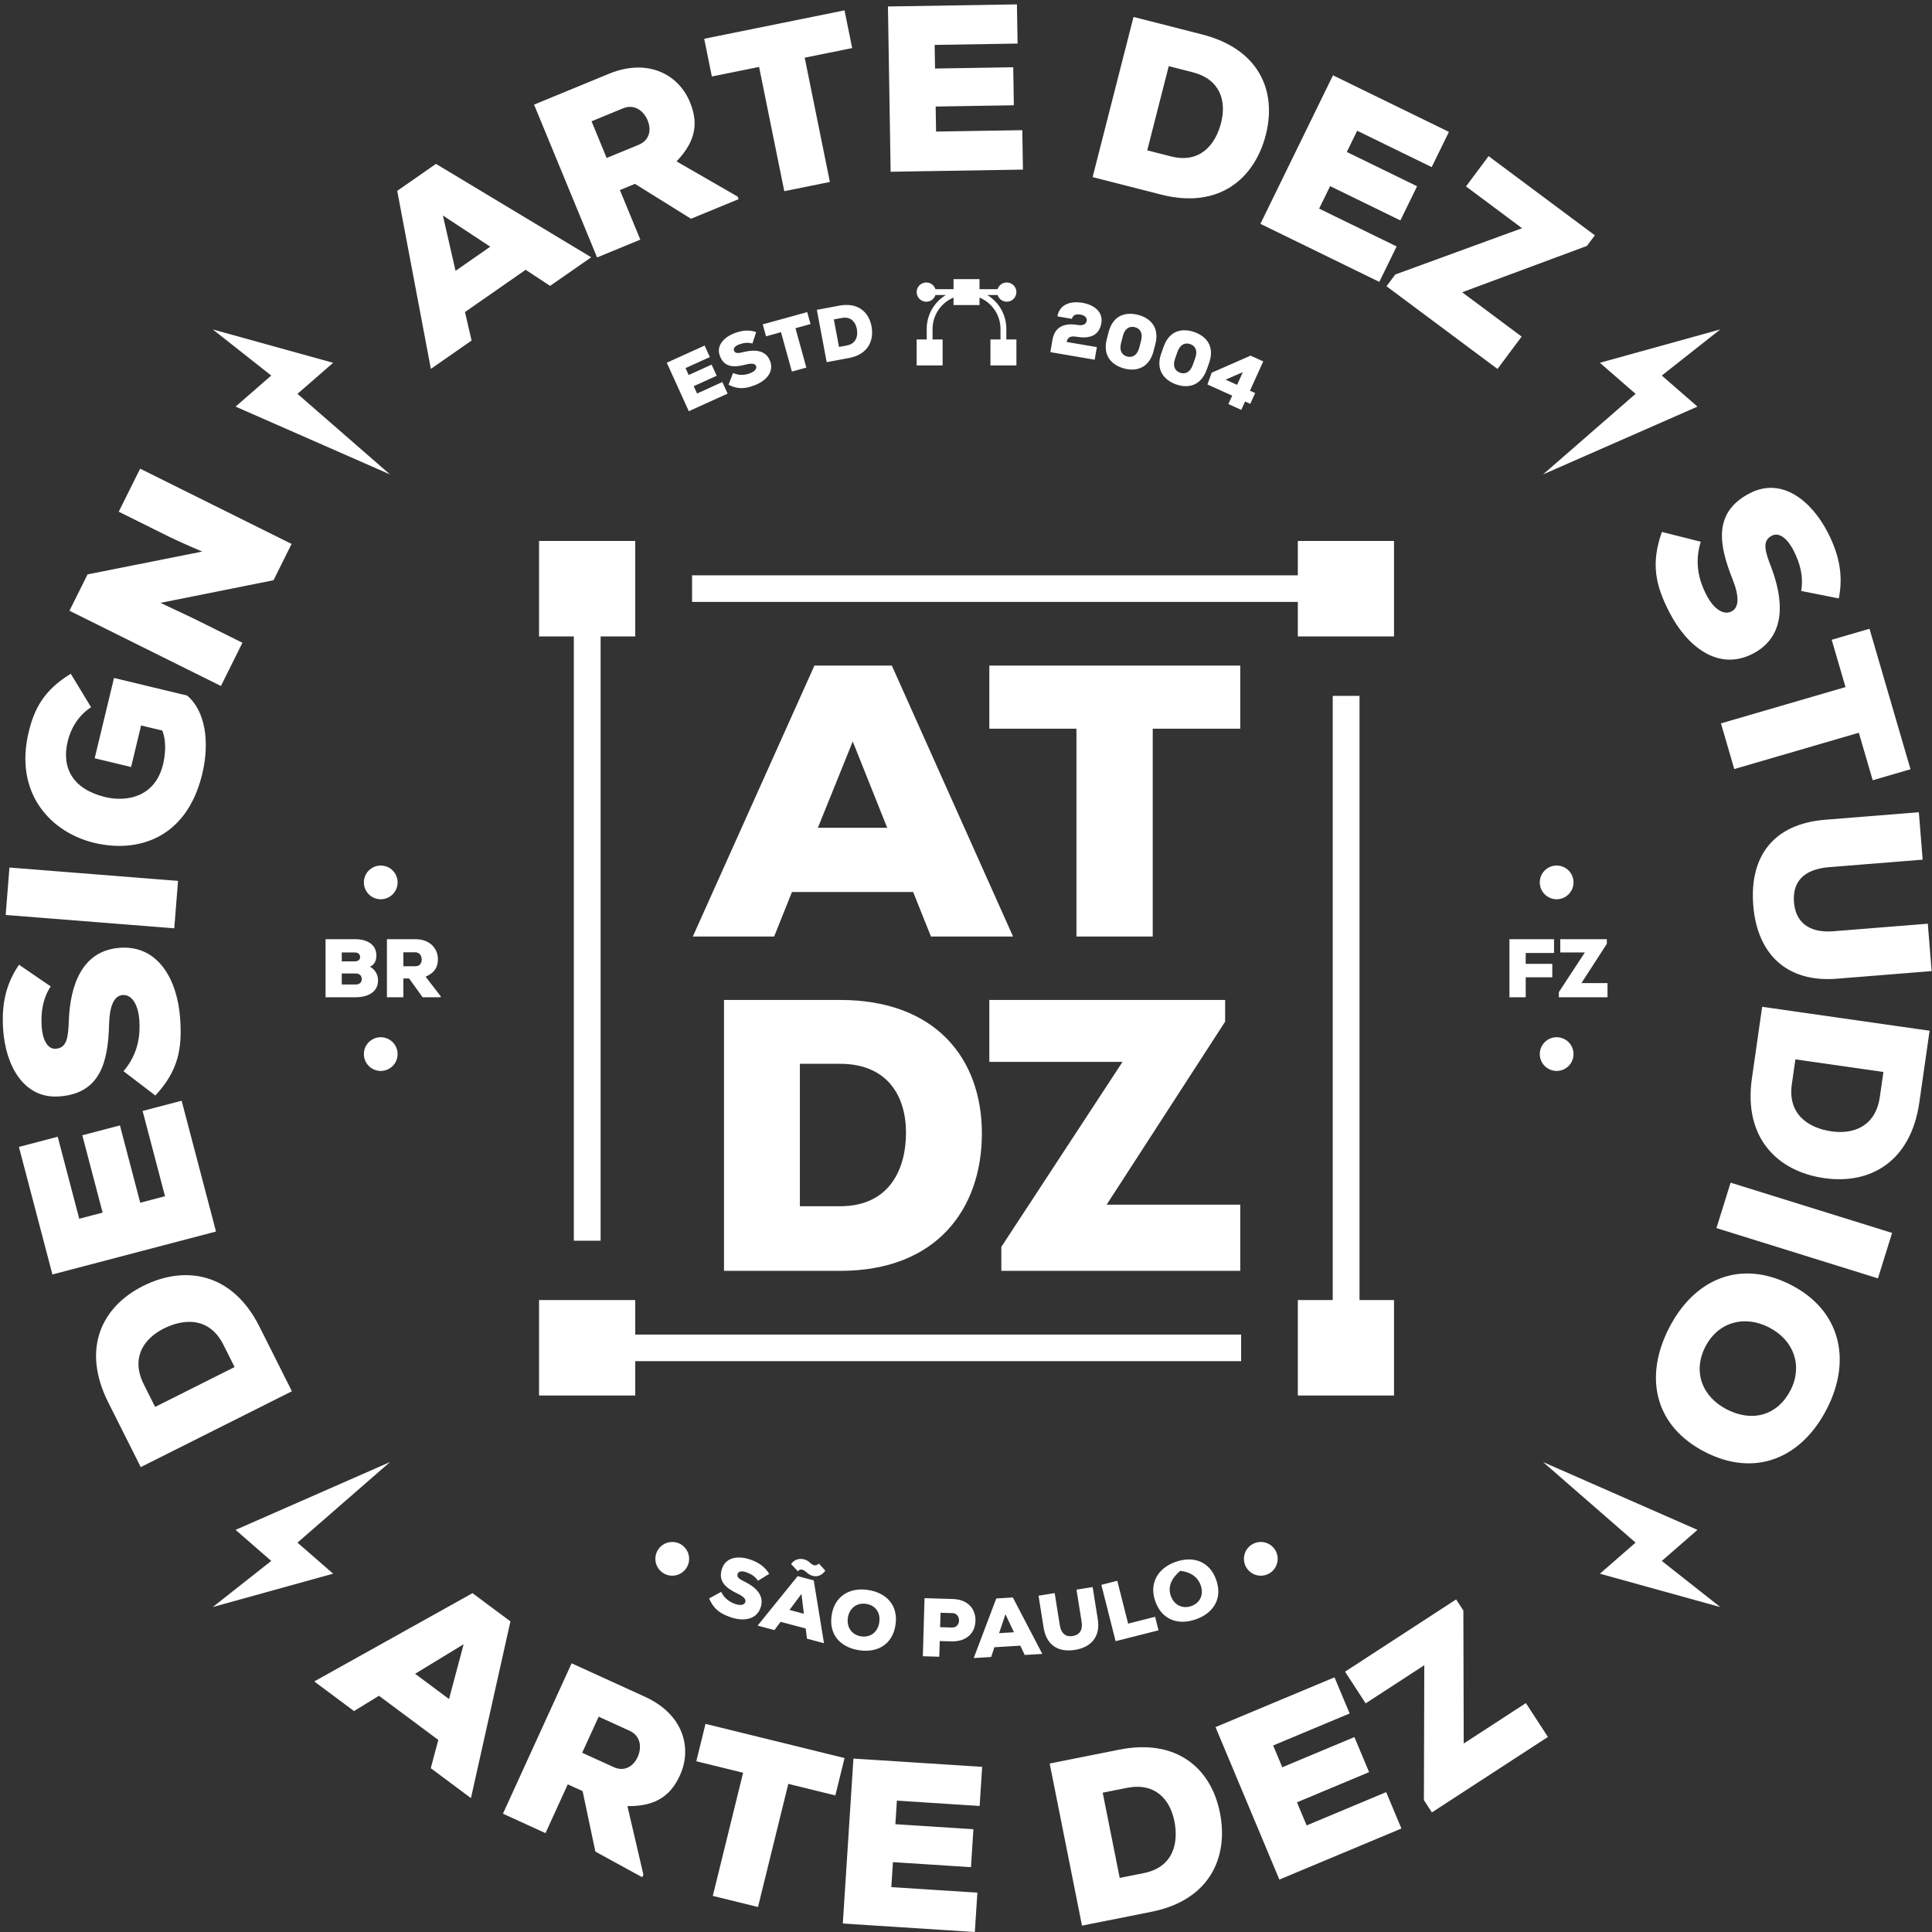 <svg 
 xmlns="http://www.w3.org/2000/svg"
 xmlns:xlink="http://www.w3.org/1999/xlink"
 width="406px" height="406px">
<rect width="100%" height="100%" fill="#333333" stroke="none"/>
<path fill-rule="evenodd"  fill="rgb(255, 255, 255)"
 d="M385.329,195.696 L405.120,194.107 L405.921,204.073 L386.131,205.662 C375.657,206.555 369.274,200.652 368.440,190.281 C367.607,179.912 372.716,173.137 383.548,172.267 L403.236,170.686 L404.038,180.651 L384.349,182.232 C378.781,182.680 376.669,185.548 376.994,189.595 C377.320,193.641 379.964,196.127 385.329,195.696 ZM390.624,153.984 L364.450,161.613 L361.650,152.017 L387.823,144.387 L384.923,134.449 L392.867,132.134 L401.483,161.654 L393.539,163.970 L390.624,153.984 ZM378.501,124.191 C379.026,121.192 378.305,118.427 376.901,115.667 C375.797,113.496 374.037,111.714 372.362,112.565 C370.189,113.668 370.953,115.956 372.224,119.238 C374.742,125.872 375.542,133.721 368.254,137.421 C361.056,141.077 354.528,135.854 350.871,128.774 C347.927,123.095 346.853,118.518 349.239,111.784 L357.405,113.842 C355.959,118.505 357.187,122.264 358.544,124.933 C360.040,127.874 362.115,129.382 363.881,128.485 C365.466,127.680 365.541,125.365 364.087,121.720 C361.201,114.475 359.930,107.607 367.807,103.606 C374.507,100.204 380.740,105.293 384.144,111.988 C386.560,116.740 387.359,121.001 386.414,125.751 L378.501,124.191 ZM356.716,85.445 L324.268,99.695 L343.708,82.766 L336.214,76.238 L361.508,69.228 L349.222,78.918 L356.716,85.445 ZM307.270,61.418 L319.767,70.731 L314.693,77.534 L291.369,60.152 L293.209,57.686 L319.852,47.955 L308.071,39.175 L312.819,32.811 L335.148,49.451 L333.485,51.678 L307.270,61.418 ZM285.205,27.473 L283.026,31.933 L297.794,39.141 L294.286,46.321 L279.518,39.112 L277.209,43.840 L293.493,51.788 L289.854,59.236 L264.869,47.039 L280.122,15.824 L304.483,27.715 L300.865,35.118 L285.205,27.473 ZM244.039,40.899 L229.608,37.217 L238.203,3.560 L252.634,7.242 C264.517,10.274 268.375,19.042 266.005,28.322 C263.635,37.601 256.114,43.979 244.039,40.899 ZM250.608,15.175 L245.606,13.900 L241.086,31.594 L246.090,32.869 C252.151,34.416 255.422,30.437 256.601,25.820 C257.780,21.205 256.429,16.661 250.608,15.175 ZM231.443,67.899 C230.974,70.641 228.847,71.218 226.198,70.765 C225.440,70.636 224.378,70.584 224.160,71.862 L230.499,72.944 L230.046,75.592 L220.727,74.000 L221.166,71.430 C221.727,68.153 224.347,67.919 226.618,68.306 C227.233,68.413 228.207,68.319 228.361,67.421 C228.492,66.648 227.800,66.238 227.043,66.109 C226.128,65.952 225.472,66.181 225.250,67.003 L222.207,66.483 C222.663,63.917 225.006,63.214 227.466,63.634 C229.942,64.057 231.845,65.550 231.443,67.899 ZM186.597,1.361 L213.702,0.919 L213.837,9.155 L196.412,9.439 L196.493,14.401 L212.925,14.133 L213.055,22.121 L196.624,22.389 L196.709,27.648 L214.829,27.353 L214.964,35.639 L187.164,36.092 L186.597,1.361 ZM178.440,75.225 L173.725,76.110 L171.658,65.113 L176.373,64.228 C180.255,63.499 182.575,65.537 183.145,68.568 C183.714,71.600 182.385,74.485 178.440,75.225 ZM180.058,69.116 C179.775,67.607 178.763,66.463 176.860,66.821 L175.226,67.127 L176.312,72.908 L177.947,72.602 C179.927,72.230 180.342,70.623 180.058,69.116 ZM174.398,38.239 L164.813,40.180 L159.519,14.065 L149.593,16.075 L147.986,8.149 L177.471,2.176 L179.079,10.104 L169.104,12.124 L174.398,38.239 ZM154.992,41.299 L155.219,41.850 L145.213,45.971 L133.436,38.638 L130.268,39.943 L134.562,50.358 L125.474,54.102 L112.232,21.985 L127.930,15.519 C136.147,12.135 142.592,15.652 144.976,21.433 C146.602,25.379 146.606,29.295 142.173,33.913 L154.992,41.299 ZM136.100,25.304 C135.268,23.285 133.307,21.785 130.919,22.768 L124.309,25.491 L127.488,33.199 L134.190,30.437 C136.577,29.455 136.895,27.231 136.100,25.304 ZM115.603,60.076 L110.465,56.698 L97.713,65.577 L99.102,71.565 L90.546,77.522 L83.473,40.109 L91.621,34.436 L124.241,54.063 L115.603,60.076 ZM93.069,45.283 L95.731,56.916 L103.024,51.839 L93.069,45.283 ZM80.011,188.974 C78.053,188.974 76.466,187.388 76.466,185.431 C76.466,183.474 78.053,181.888 80.011,181.888 C81.969,181.888 83.556,183.474 83.556,185.431 C83.556,187.388 81.969,188.974 80.011,188.974 ZM49.508,85.445 L57.002,78.918 L44.716,69.228 L70.009,76.238 L62.515,82.766 L81.955,99.695 L49.508,85.445 ZM57.479,121.937 L33.738,126.688 L40.762,130.010 L50.946,135.070 L46.426,144.158 L14.599,128.343 L18.397,120.709 L42.501,115.912 C38.570,114.241 37.115,113.518 35.864,112.953 L24.952,107.531 L29.451,98.488 L61.277,114.303 L57.479,121.937 ZM19.138,148.619 C16.162,150.565 14.784,153.470 14.225,155.789 C12.871,161.413 15.349,165.872 22.112,167.499 C26.554,168.567 32.592,167.567 34.267,160.609 C34.707,158.784 35.050,155.839 34.094,153.522 L29.651,152.454 L27.548,161.186 L19.897,159.345 L23.960,142.471 L39.312,146.164 C43.183,149.392 44.103,155.981 42.499,162.642 C39.208,176.309 28.829,179.293 19.795,177.120 C10.761,174.947 2.907,166.794 6.031,153.819 C7.183,149.032 9.192,145.026 14.876,141.592 L19.138,148.619 ZM36.623,195.079 L1.194,192.274 L1.984,182.308 L37.412,185.113 L36.623,195.079 ZM10.654,207.287 C8.989,209.836 8.561,212.661 8.762,215.749 C8.920,218.180 9.835,220.511 11.709,220.389 C14.141,220.231 14.341,217.829 14.469,214.311 C14.771,207.223 17.131,199.696 25.288,199.167 C33.343,198.644 37.282,206.015 37.850,213.963 C38.315,220.339 37.497,224.970 32.648,230.217 L25.957,225.108 C29.124,221.394 29.479,217.455 29.285,214.468 C29.071,211.176 27.757,208.974 25.781,209.101 C24.008,209.217 23.025,211.314 22.924,215.237 C22.718,223.030 21.177,229.843 12.361,230.415 C4.863,230.902 1.143,223.770 0.656,216.276 C0.310,210.958 1.256,206.728 3.999,202.735 L10.654,207.287 ZM16.653,256.112 L21.565,254.823 L17.296,238.576 L25.203,236.501 L29.471,252.748 L34.676,251.382 L29.970,233.467 L38.171,231.314 L45.392,258.801 L11.016,267.823 L3.975,241.023 L12.127,238.883 L16.653,256.112 ZM30.061,270.244 C38.819,265.849 48.790,267.376 54.508,278.759 L61.343,292.366 L29.579,308.306 L22.745,294.699 C17.117,283.497 21.304,274.638 30.061,270.244 ZM30.231,290.941 L32.601,295.658 L49.299,287.279 L46.930,282.562 C44.060,276.848 38.792,276.993 34.435,279.178 C30.080,281.364 27.475,285.454 30.231,290.941 ZM49.508,321.495 L81.955,307.245 L62.515,324.175 L70.009,330.702 L44.716,337.713 L57.002,328.023 L49.508,321.495 ZM83.556,221.509 C83.556,223.466 81.969,225.053 80.011,225.053 C78.053,225.053 76.466,223.466 76.466,221.509 C76.466,219.552 78.053,217.966 80.011,217.966 C81.969,217.966 83.556,219.552 83.556,221.509 ZM79.442,205.999 C79.442,208.737 76.947,209.557 74.714,209.574 L68.414,209.574 L68.414,197.366 L74.661,197.366 C77.104,197.366 79.093,198.447 79.093,200.784 C79.093,201.709 78.814,202.668 77.750,203.156 C78.884,203.767 79.442,204.900 79.442,205.999 ZM74.609,200.157 L71.817,200.157 L71.817,202.023 L74.574,202.023 C75.289,202.023 75.673,201.656 75.673,201.116 C75.673,200.575 75.289,200.157 74.609,200.157 ZM74.731,204.569 L71.817,204.569 L71.817,206.888 L74.731,206.888 C75.603,206.888 76.022,206.418 76.022,205.738 C76.022,205.075 75.586,204.569 74.731,204.569 ZM92.616,209.574 L88.813,209.574 L85.969,205.615 L84.765,205.615 L84.765,209.574 L81.310,209.574 L81.310,197.366 L87.277,197.366 C90.400,197.366 92.023,199.372 92.023,201.570 C92.023,203.069 91.500,204.342 89.441,205.249 L92.616,209.365 L92.616,209.574 ZM87.277,200.122 L84.765,200.122 L84.765,203.051 L87.312,203.051 C88.220,203.051 88.621,202.371 88.621,201.639 C88.621,200.872 88.184,200.122 87.277,200.122 ZM107.265,340.724 L98.967,377.862 L90.526,371.577 L92.104,365.637 L79.641,356.358 L74.398,359.572 L66.037,353.346 L99.301,334.795 L107.265,340.724 ZM87.232,351.738 L94.360,357.044 L97.429,345.531 L87.232,351.738 ZM135.571,356.585 C143.656,360.273 145.486,367.382 142.888,373.070 C141.115,376.953 138.254,379.630 131.852,379.546 L135.206,393.951 L134.959,394.493 L125.113,389.1 L122.431,376.393 L119.314,374.971 L114.633,385.219 L105.690,381.138 L120.124,349.535 L135.571,356.585 ZM128.940,371.343 C131.288,372.415 133.131,371.128 133.997,369.233 C134.905,367.246 134.662,364.789 132.313,363.718 L125.809,360.750 L122.345,368.335 L128.940,371.343 ZM141.271,331.124 C139.313,331.124 137.725,329.537 137.725,327.580 C137.725,325.623 139.313,324.037 141.271,324.037 C143.229,324.037 144.816,325.623 144.816,327.580 C144.816,329.537 143.229,331.124 141.271,331.124 ZM148.259,362.260 L177.477,369.444 L175.543,377.299 L165.659,374.869 L159.290,400.748 L149.791,398.412 L156.161,372.534 L146.325,370.115 L148.259,362.260 ZM206.396,371.294 L205.866,379.515 L188.477,378.396 L188.158,383.347 L204.557,384.402 L204.043,392.375 L187.644,391.320 L187.306,396.570 L205.390,397.733 L204.857,406.002 L177.113,404.218 L179.345,369.554 L206.396,371.294 ZM209.359,335.911 L212.844,335.700 L219.034,347.560 L215.341,347.783 L214.418,345.829 L208.966,346.159 L208.285,348.209 L204.626,348.430 L209.359,335.911 ZM213.076,343.009 L211.291,339.220 L209.958,343.198 L213.076,343.009 ZM221.636,334.785 L222.705,341.486 C223.006,343.380 224.046,344.027 225.424,343.807 C226.804,343.588 227.585,342.615 227.294,340.789 L226.220,334.054 L229.615,333.514 L230.689,340.249 C231.275,343.811 229.421,346.155 225.889,346.718 C222.356,347.281 219.897,345.712 219.309,342.026 L218.241,335.326 L221.636,334.785 ZM256.359,380.925 C258.232,390.317 254.204,399.316 241.982,401.751 L227.376,404.661 L220.584,370.595 L235.191,367.685 C247.217,365.289 254.486,371.532 256.359,380.925 ZM235.299,394.632 L240.363,393.624 C246.497,392.402 247.727,387.400 246.797,382.728 C245.865,378.056 242.683,374.541 236.792,375.715 L231.728,376.723 L235.299,394.632 ZM280.439,352.480 L283.622,360.078 L267.547,366.804 L269.464,371.381 L284.623,365.039 L287.710,372.408 L272.550,378.751 L274.583,383.604 L291.299,376.609 L294.501,384.254 L268.854,394.984 L255.434,362.943 L280.439,352.480 ZM292.946,293.258 L272.730,293.258 L272.730,273.198 L280.066,273.198 L280.066,146.240 L285.695,146.240 L285.695,273.198 L292.946,273.198 L292.946,293.258 ZM268.498,327.580 C268.498,329.537 266.911,331.124 264.953,331.124 C262.995,331.124 261.407,329.537 261.407,327.580 C261.407,325.623 262.995,324.037 264.953,324.037 C266.911,324.037 268.498,325.623 268.498,327.580 ZM170.326,68.101 L167.165,68.973 L169.447,77.250 L166.409,78.086 L164.126,69.810 L160.980,70.676 L160.288,68.164 L169.633,65.589 L170.326,68.101 ZM260.631,267.066 L210.424,267.066 L210.424,262.024 L235.893,223.148 L207.901,223.148 L207.901,210.134 L257.456,210.134 L257.456,214.690 L232.557,253.157 L260.631,253.157 L260.631,267.066 ZM260.631,153.131 L242.240,153.131 L242.240,196.807 L226.210,196.807 L226.210,153.131 L207.901,153.131 L207.901,139.874 L260.631,139.874 L260.631,153.131 ZM206.337,238.194 C206.337,253.891 196.980,267.066 176.555,267.066 L152.144,267.066 L152.144,210.134 L176.555,210.134 C196.655,210.134 206.337,222.496 206.337,238.194 ZM168.092,253.485 L176.555,253.485 C186.809,253.485 190.389,245.839 190.389,238.030 C190.389,230.224 186.400,223.554 176.555,223.554 L168.092,223.554 L168.092,253.485 ZM171.144,139.874 L187.418,139.874 L212.889,196.807 L195.637,196.807 L191.894,187.454 L166.424,187.454 L162.681,196.807 L145.592,196.807 L171.144,139.874 ZM186.442,173.952 L179.199,155.815 L171.875,173.952 L186.442,173.952 ZM247.044,328.222 C250.826,326.882 254.222,328.160 255.579,331.990 C256.942,335.836 255.102,338.949 251.319,340.287 C247.552,341.621 244.146,340.365 242.783,336.519 C241.443,332.738 243.277,329.555 247.044,328.222 ZM246.039,335.366 C246.721,337.290 248.493,338.161 250.334,337.509 C252.242,336.833 252.998,335.050 252.322,333.143 C251.624,331.171 249.935,330.324 248.028,330.1 C246.169,331.657 245.363,333.459 246.039,335.366 ZM231.442,333.046 L234.793,332.199 L237.069,341.197 L242.738,339.763 L243.457,342.604 L234.438,344.884 L231.442,333.046 ZM204.988,340.609 C204.916,343.102 203.220,344.989 199.957,344.930 L197.480,344.858 L197.384,348.153 L193.930,348.052 L194.285,335.847 L200.216,336.020 C203.496,336.116 205.059,338.220 204.988,340.609 ZM197.653,338.912 L197.565,341.946 L200.042,342.018 C201.001,342.046 201.510,341.362 201.534,340.560 C201.557,339.758 201.072,339.012 200.130,338.985 L197.653,338.912 ZM182.474,334.134 C186.438,334.760 188.813,337.501 188.178,341.515 C187.541,345.546 184.439,347.403 180.475,346.777 C176.528,346.154 174.133,343.427 174.771,339.396 C175.397,335.435 178.527,333.510 182.474,334.134 ZM180.935,343.866 C182.934,344.182 184.450,342.974 184.766,340.976 C185.093,338.909 184.013,337.361 182.014,337.045 C180.066,336.738 178.499,337.937 178.183,339.935 C177.864,341.951 179.005,343.561 180.935,343.866 ZM153.406,339.807 C151.335,339.065 149.993,338.164 149.017,335.911 L151.555,334.519 C152.282,336.031 153.472,336.690 154.438,337.045 C155.503,337.435 156.379,337.329 156.613,336.690 C156.824,336.117 156.301,335.517 155.081,334.940 C152.658,333.790 150.730,332.359 151.776,329.509 C152.666,327.086 155.427,326.909 157.852,327.798 C159.572,328.429 160.771,329.315 161.645,330.732 L159.288,332.190 C158.718,331.312 157.889,330.785 156.890,330.418 C156.103,330.131 155.243,330.094 155.020,330.699 C154.732,331.486 155.460,331.882 156.548,332.412 C158.736,333.493 160.774,335.281 159.807,337.917 C158.851,340.521 155.984,340.733 153.406,339.807 ZM169.498,330.430 C168.863,329.829 168.193,329.562 167.663,330.197 L166.246,328.667 C167.231,327.268 169.075,327.323 170.203,328.380 C170.839,328.981 171.428,329.209 172.084,328.571 L173.439,330.066 C172.442,331.444 170.903,331.668 169.498,330.430 ZM169.316,342.218 L164.036,340.821 L162.747,342.554 L159.204,341.616 L167.628,331.216 L171.002,332.110 L173.155,345.309 L169.578,344.363 L169.316,342.218 ZM168.422,334.963 L165.908,338.321 L168.928,339.120 L168.422,334.963 ZM133.494,280.449 L260.816,280.449 L260.816,286.035 L133.494,286.035 L133.494,293.258 L113.278,293.258 L113.278,273.198 L133.494,273.198 L133.494,280.449 ZM120.585,260.728 L120.585,133.742 L113.278,133.742 L113.278,113.683 L133.494,113.683 L133.494,133.742 L126.215,133.742 L126.215,260.728 L120.585,260.728 ZM151.802,80.285 L152.906,82.715 L144.749,86.415 L140.121,76.224 L148.075,72.616 L149.171,75.033 L144.059,77.352 L144.721,78.808 L149.542,76.621 L150.607,78.966 L145.785,81.153 L146.486,82.695 L151.802,80.285 ZM156.319,73.963 C158.492,73.435 160.977,73.490 161.850,75.912 C162.713,78.302 160.825,80.138 158.468,81.004 C156.578,81.702 155.104,81.860 153.092,80.853 L154.053,78.381 C155.455,79.015 156.679,78.778 157.566,78.458 C158.544,78.105 159.097,77.515 158.885,76.929 C158.695,76.402 157.974,76.289 156.778,76.601 C154.400,77.220 152.202,77.349 151.258,74.732 C150.455,72.507 152.290,70.758 154.516,69.956 C156.096,69.387 157.460,69.303 158.908,69.784 L158.112,72.195 C157.194,71.913 156.302,72.032 155.384,72.363 C154.662,72.622 154.037,73.103 154.237,73.660 C154.497,74.380 155.243,74.231 156.319,73.963 ZM211.477,69.131 L211.477,71.335 L213.592,71.335 L213.592,76.789 L208.135,76.789 L208.135,71.335 L210.250,71.335 L210.250,69.131 C210.253,66.244 208.511,63.640 205.840,62.539 L205.840,64.110 L200.383,64.110 L200.383,62.540 C197.719,63.648 195.980,66.247 195.974,69.131 L195.974,71.335 L198.088,71.335 L198.088,76.789 L192.632,76.789 L192.632,71.335 L194.746,71.335 L194.746,69.131 C194.739,67.291 195.346,65.501 196.471,64.044 C197.100,63.227 197.874,62.534 198.754,61.997 L196.583,61.997 C196.384,62.622 195.894,63.112 195.269,63.310 C194.204,63.649 193.066,63.061 192.727,61.997 C192.388,60.933 192.976,59.795 194.041,59.456 C195.106,59.118 196.244,59.706 196.583,60.770 L200.383,60.770 L200.383,58.657 L205.840,58.657 L205.840,60.770 L209.640,60.770 C209.840,60.145 210.329,59.656 210.954,59.456 C212.019,59.118 213.157,59.706 213.496,60.770 C213.835,61.834 213.247,62.972 212.182,63.310 C211.117,63.649 209.979,63.061 209.640,61.997 L207.476,61.997 C209.964,63.514 211.480,66.218 211.477,69.131 ZM236.287,77.449 C233.717,76.782 231.667,74.814 232.587,71.270 L232.972,69.784 C233.888,66.254 236.518,65.483 239.181,66.174 C241.891,66.877 243.673,68.925 242.789,72.330 L242.407,73.800 C241.507,77.266 238.889,78.123 236.287,77.449 ZM238.510,68.759 C237.442,68.482 236.398,68.937 235.972,70.578 L235.590,72.048 C235.160,73.704 235.792,74.644 236.876,74.925 C237.960,75.206 238.986,74.696 239.415,73.040 L239.797,71.570 C240.211,69.976 239.594,69.040 238.510,68.759 ZM247.168,80.785 C244.665,79.898 242.793,77.758 244.017,74.306 L244.530,72.860 C245.749,69.423 248.436,68.883 251.030,69.801 C253.669,70.736 255.267,72.932 254.091,76.248 L253.583,77.679 C252.385,81.055 249.702,81.681 247.168,80.785 ZM250.137,72.318 C249.097,71.950 248.017,72.313 247.450,73.911 L246.943,75.344 C246.370,76.956 246.919,77.947 247.974,78.321 C249.030,78.696 250.096,78.276 250.667,76.662 L251.175,75.231 C251.726,73.678 251.193,72.693 250.137,72.318 ZM262.803,74.737 L265.468,75.944 L262.677,82.102 L263.769,82.597 L262.740,84.869 L261.647,84.373 L260.849,86.135 L258.139,84.908 L258.938,83.147 L253.737,80.792 L254.630,78.318 L262.803,74.737 ZM259.967,80.875 L261.175,78.211 L257.549,79.780 L259.967,80.875 ZM292.946,113.683 L292.946,133.742 L272.730,133.742 L272.730,126.492 L145.435,126.492 L145.435,120.905 L272.730,120.905 L272.730,113.683 L292.946,113.683 ZM286.989,357.951 L282.656,351.297 L306.001,336.112 L307.517,338.441 L307.593,366.396 L320.659,357.897 L325.290,365.009 L300.906,380.870 L299.226,378.292 L299.307,349.939 L286.989,357.951 ZM327.122,181.888 C329.080,181.888 330.668,183.474 330.668,185.431 C330.668,187.388 329.080,188.974 327.122,188.974 C325.164,188.974 323.577,187.388 323.577,185.431 C323.577,183.474 325.164,181.888 327.122,181.888 ZM330.668,221.509 C330.668,223.466 329.080,225.053 327.122,225.053 C325.164,225.053 323.577,223.466 323.577,221.509 C323.577,219.552 325.164,217.966 327.122,217.966 C329.080,217.966 330.668,219.552 330.668,221.509 ZM317.202,209.574 L317.202,197.366 L326.572,197.366 L326.572,200.261 L320.621,200.261 L320.621,202.546 L326.205,202.546 L326.205,205.371 L320.621,205.371 L320.621,209.574 L317.202,209.574 ZM337.809,209.574 L327.584,209.574 L327.584,208.493 L333.045,200.157 L327.880,200.157 L327.880,197.366 L337.669,197.366 L337.669,198.342 L332.330,206.592 L337.809,206.592 L337.809,209.574 ZM324.268,307.245 L356.716,321.495 L349.222,328.023 L361.508,337.713 L336.214,330.702 L343.708,324.175 L324.268,307.245 ZM350.736,279.081 C356.034,268.736 365.747,264.584 376.323,269.995 C386.719,275.312 389.210,285.708 383.912,296.053 C378.591,306.442 368.856,310.528 358.325,305.140 C347.748,299.729 345.415,289.472 350.736,279.081 ZM362.906,296.195 C368.329,298.970 373.590,297.385 376.273,292.145 C378.888,287.041 376.986,281.621 371.742,278.939 C366.454,276.234 360.966,277.929 358.375,282.989 C355.691,288.229 357.662,293.513 362.906,296.195 ZM363.677,248.529 L397.614,259.093 L394.640,268.640 L360.702,258.076 L363.677,248.529 ZM383.361,247.581 C373.660,246.194 366.344,239.251 368.151,226.641 L370.309,211.570 L405.495,216.605 L403.336,231.676 C401.559,244.085 393.062,248.970 383.361,247.581 ZM377.294,222.618 L376.545,227.842 C375.639,234.172 380.046,237.059 384.872,237.749 C389.698,238.440 394.172,236.568 395.042,230.489 L395.791,225.265 L377.294,222.618 Z"/>
</svg>